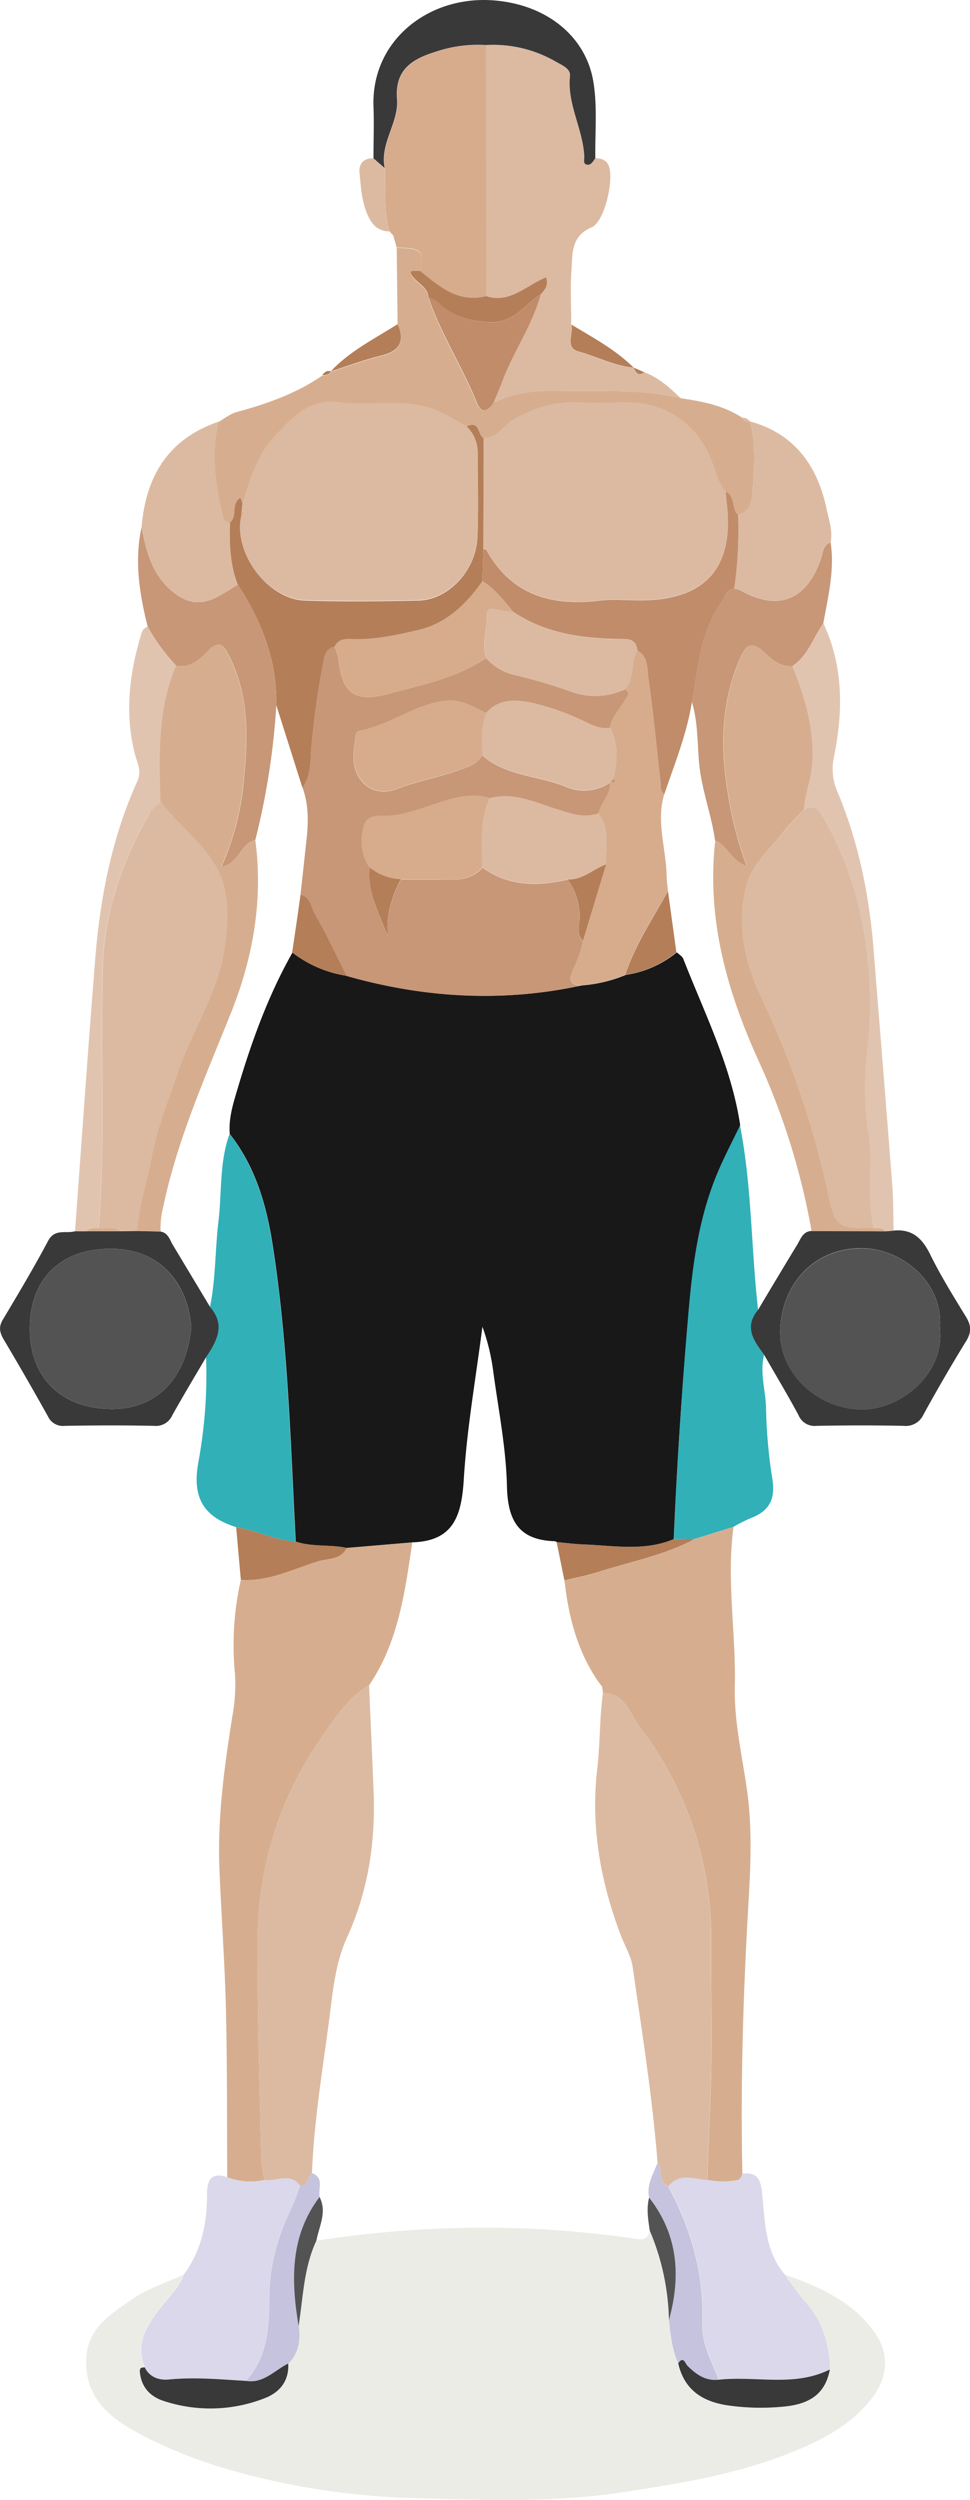 <svg xmlns="http://www.w3.org/2000/svg" viewBox="0 0 249.91 644.05"><title>ex_d2_2_1</title><g id="Layer_2" data-name="Layer 2"><g id="Layer_1-2" data-name="Layer 1"><path d="M202.17,586c8.57,3,16.82,6.59,22.62,14.12,4.76,6.18,4.13,12.76-1,18.79-5.25,6.19-12.09,9.71-19.25,12.64-14.32,5.87-29.43,8.3-44.71,10.6-17.26,2.61-34.48,1.94-51.66,1.48a191.83,191.83,0,0,1-47-6.78,122.77,122.77,0,0,1-24.87-9.64c-7.51-4-14.38-9-14.09-19.28.22-8.16,6.33-11.72,11.75-15.52,4-2.78,8.84-4.31,13.3-6.39-1.12,3.34-3.71,5.63-5.79,8.32-3.53,4.55-6.88,9.27-4.23,15.55-.75.13-1.39-.08-1.25,1.35.4,4.12,3,6.37,6.44,7.42a38.27,38.27,0,0,0,25.85-.86c3.76-1.49,6.18-4.43,5.93-8.87,2.67-2.73,3.17-6.06,2.67-9.66,1.18-7.41,1.3-15,4.59-22a285.48,285.48,0,0,1,34.39-3.21,268.41,268.41,0,0,1,48.31,2.77c1.84.29,2.85-.35,3.18-2.15a62.22,62.22,0,0,1,4.94,23.09c.4,3.79.83,7.58,2.4,11.11,1.65,7.28,6.84,10.14,13.67,10.94a59.47,59.47,0,0,0,14.42.1c6.6-.83,9.92-3.84,11-9.47-.26-6.62-2-12.63-6.67-17.64A67.38,67.38,0,0,1,202.17,586Z" fill="#ebece6"/><path d="M189,393.33c-1.9,13.73.66,27.43.32,41.17-.21,8.84,1.87,17.75,3.13,26.59,1.39,9.77.94,19.58.38,29.32-1.35,23.2-2.08,46.4-1.56,69.63-.12.32-.25.64-.38,1a1.69,1.69,0,0,0-.68.62,20.35,20.35,0,0,1-7.93,0c.1-7.2.5-14.38.77-21.57.5-13.08.09-26.19.16-39.29a89.45,89.45,0,0,0-18.57-56.1c-2.39-3.14-3.58-8.58-9.27-8.5l-.27-1.7-.94-1.24c-5.42-7.85-7.68-16.76-8.73-26.08,2.71-.65,5.48-1.12,8.12-2,8.56-2.8,17.53-4.39,25.57-8.73Z" fill="#d6ae8f"/><path d="M58.55,560.92c-.09-14.3,0-28.6-.33-42.89-.29-12.11-1.18-24.21-1.68-36.31-.56-13.34,1.25-26.49,3.33-39.61a45,45,0,0,0,.67-10.83A76.52,76.52,0,0,1,62.05,407c7.16.48,13.44-2.86,20-4.82,2.47-.74,5.81-.3,7.27-3.41l16.91-1.43c-1.9,12.82-3.58,25.72-11.14,36.83-5.42,3.23-8.85,8.55-12.22,13.42a91.05,91.05,0,0,0-16.48,52.47c-.08,18.9.55,37.8.94,56.7a31.73,31.73,0,0,0,.85,4.86A16.59,16.59,0,0,1,58.55,560.92Z" fill="#d6ae8f"/><path d="M166,95.9c3.74,1.38,6.57,4,9.37,6.7-10.38-2.54-21-1.67-31.48-1.92-5.85-.14-11.47.36-16.75,3.07.75-1.82,1.56-3.61,2.23-5.45,2.83-7.71,7.77-14.49,9.93-22.5.92-1.07,2.09-2,1.37-4.31-5.08,2-9.31,6.81-15.41,4.85l-.09-64.74a32.23,32.23,0,0,1,18,4.27c1.53.87,3.87,1.8,3.67,3.68-.77,7.32,3.37,13.68,3.68,20.75,0,.77-.31,1.92.67,2.12s1.62-.88,2.18-1.68c1.57.09,2.91.4,3.54,2.16,1.24,3.48-1.11,14.21-4.45,15.65-5.48,2.35-4.92,6.89-5.23,11.11-.34,4.63-.06,9.31-.05,14,.61,2.34-1.79,5.93,1.79,6.91,4.78,1.31,9.24,3.72,14.26,4.18l-.08,0C163.8,95.83,164.39,97.07,166,95.9Z" fill="#dcbaa1"/><path d="M189,393.33l-9.88,3.1-5.52.08q1.24-28.63,3.61-57.2c1.08-12.95,2.65-25.78,7.87-37.84,1.7-3.94,3.7-7.75,5.56-11.61,3.08,15.73,2.87,31.79,4.68,47.65-3.68,4.4-1.15,8,1.55,11.53-1.18,4.62.4,9.16.49,13.74A132.07,132.07,0,0,0,199,381.09c.82,5.1-.8,8.22-5.54,10A42.85,42.85,0,0,0,189,393.33Z" fill="#31b0b8"/><path d="M60.84,393.43c-8.29-2.6-11.39-7.46-9.75-16.63a124.44,124.44,0,0,0,2-27.24c2.76-4.08,5.06-8.19,1-12.81,1.51-7.31,1.31-14.79,2.2-22.16s.2-15.18,2.86-22.45c6.51,8.32,9.41,18.14,11,28.28,4,25.41,4.64,51.1,6,76.72C70.85,396.84,66.06,394.24,60.84,393.43Z" fill="#31b0b8"/><path d="M127.16,103.75c5.28-2.71,10.9-3.21,16.75-3.07,10.52.25,21.1-.62,31.48,1.92,5.55.8,11,1.85,15.81,5a1.72,1.72,0,0,0,2.05,1v0c1.55,5.69,1.09,11.52.7,17.25-.17,2.44-.19,5.88-3.79,6.82-1.74-1.65-.61-4.82-3.18-6-1.94-2.17-2.59-5-3.54-7.57-3.48-9.51-11.68-15.37-21.6-15.37-4.31,0-8.63.19-12.93,0-6-.34-11.27,1.45-16.5,4.29-2.71,1.47-4.15,5-7.83,4.79-1.54-.89-1-4.8-4.36-3-3.64-1.9-7-4.18-11.2-5.11-7.24-1.61-14.57-.09-21.75-1-7.58-1-11.68,3.71-16.16,8.35-4.85,5-6.58,11.44-8.66,17.75-.32-.75-.28-2.34-1.5-.43-1.07,1.67,0,4-1.69,5.39-1.42-.13-1.7-1.06-2-2.32-1.8-7.86-2.92-15.71-1-23.72,1.57-.87,3-2.11,4.74-2.57,7.78-2.12,15.3-4.76,22-9.36.88-.09,1.79-.1,2.27-1l-.08,0c4.32-1.38,8.58-3,13-4.08,4.78-1.16,6.2-3.63,4.25-8.1l-.24-19.73c6.47,0,7.42,1,6,6-1,.26-3.91-.8-1.44,2,1.37,1.53,3.52,2.47,3.65,4.92,3.21,9.47,8.73,17.87,12.45,27.11C124.05,106.74,125.75,105.94,127.16,103.75Z" fill="#d6ae8f"/><path d="M108.21,69.8c1.4-5,.45-6-6-6l-.9-3.13-.83-.93-.11-.11c-1.65-5.34-.88-10.85-1.19-16.28-1.36-6.39,3.65-11.71,3.16-17.81-.59-7.4,3.76-10.24,9.71-12.12a34,34,0,0,1,13.16-1.81l.09,64.74C118.06,78.15,113.17,73.88,108.21,69.8Z" fill="#d6ac8d"/><path d="M58.55,560.92a16.62,16.62,0,0,0,9.64.71c3,.44,6.54-2,9.1,1.44-.68,1.83-1.23,3.73-2.07,5.48-3.52,7.34-5.81,15.06-5.83,23.18,0,7.87-.47,15.42-6,21.65-6.6-.38-13.18-1-19.82-.36-2.45.24-5-.49-6.25-3.14-2.65-6.28.7-11,4.23-15.55,2.08-2.69,4.67-5,5.79-8.32,4.53-6.11,6-13.1,6-20.54C53.32,562,54.16,559.39,58.55,560.92Z" fill="#dad8ea"/><path d="M190.87,561c.13-.32.26-.64.38-1,3.67-.45,4.68,1.25,5.07,4.82.78,7.31.66,15,5.85,21.13a67.38,67.38,0,0,0,5,6.81c4.68,5,6.41,11,6.67,17.64-9.2,4.59-19.1,1.58-28.62,2.64-1.74-4.79-4.45-9-4.25-14.71.44-12.35-2.79-24.13-8.74-35.08,2.85-3.64,6.58-1.91,10.07-1.67a20.16,20.16,0,0,0,7.93,0Z" fill="#dad8ea"/><path d="M38.05,161.46c-2.12-8.46-3.47-17-1.58-25.65,1.17,6,2.54,11.81,7.5,16.2,3.52,3.12,7.1,4.07,11.3,2.13,2.1-1,4-2.32,6-3.5,6.17,9.46,10.14,19.61,9.92,31.09a187.71,187.71,0,0,1-5.42,34.71c-3.78.73-4,5.9-8.73,6.9a68.45,68.45,0,0,0,5.74-22c1.15-11.06,1.5-22.12-3.82-32.5-1.46-2.85-2.65-3.94-5.38-1.16-2.15,2.19-4.55,4.48-8.16,3.84A50.92,50.92,0,0,1,38.05,161.46Z" fill="#c79777"/><path d="M214,139.74c1.09,7.12-.67,14-1.89,20.89-2.62,3.7-3.93,8.34-8,11-2.72.15-4.68-1.28-6.55-3-3.79-3.57-5.17-3.2-7.21,1.69-4.59,11-4.79,22.43-2.84,34a98.14,98.14,0,0,0,4.83,18.78c-4.06-1.39-4.89-5.37-8.11-6.56-.95-6.82-3.55-13.29-4.14-20.2-.45-5.18-.28-10.44-1.84-15.49,1.61-8.9,2.15-18.1,7.7-25.84.91-1.28,1.06-3.26,3.2-3.35a5.06,5.06,0,0,1,1.44.34c9.71,5.55,17.05,2.81,20.81-7.69C212,142.67,211.92,140.53,214,139.74Z" fill="#c79777"/><path d="M196.85,349c-2.7-3.55-5.23-7.13-1.55-11.53q5-8.42,10.09-16.81c.91-1.5,1.45-3.42,3.7-3.53l19,.07,2.19-.17c4.77-.45,7.34,2,9.37,6.14,2.7,5.49,5.95,10.73,9.18,16,1.39,2.24,1.53,4,.09,6.33-3.83,6.21-7.48,12.54-11,18.93a5,5,0,0,1-5.11,2.91c-7.48-.16-15-.14-22.43,0a4.48,4.48,0,0,1-4.65-2.75C202.91,359.32,199.82,354.21,196.85,349Zm45.3-6.65c1.13-11.64-9.69-21-20.68-20.78-12.32.28-20.19,9.74-20.47,21.29-.26,10.63,9.26,20.11,20.92,20.27C231.8,363.31,243.42,354,242.15,342.39Z" fill="#393939"/><path d="M54.15,336.75c4,4.62,1.72,8.73-1,12.81-2.93,5-5.94,10-8.76,15.05a4.6,4.6,0,0,1-4.7,2.73c-7.65-.16-15.31-.14-23,0a4.24,4.24,0,0,1-4.34-2.45Q6.77,354.88.9,345c-1-1.75-1.28-3.15-.18-5,4-6.7,8-13.41,11.67-20.31,1.73-3.28,4.6-1.79,6.93-2.49H22.4l8.87,0,4-.07,6.06.14c2,.34,2.38,2.09,3.2,3.46Zm-4.86,5.16c-1-11.59-8.21-20.27-20.87-20.2S7.86,329.24,7.67,341.88c-.19,12.43,7.48,20.94,20.9,21.12C40,363.15,48,355.5,49.29,341.91Z" fill="#393939"/><path d="M22.4,317.21H19.32c1.73-23.46,3.35-46.92,5.23-70.35,1.27-15.75,4.29-31.17,10.86-45.67,1.14-2.53,0-4.54-.59-6.66-2.69-10.29-1.58-20.37,1.33-30.4.32-1.13.56-2.28,1.9-2.67a50.92,50.92,0,0,0,7.38,10.07c-4.82,11.27-4.4,23.13-4,35-1,1-2.36,1.92-3.06,3.15-6.75,12-11.39,24.8-11.88,38.55-.8,22.71.73,45.47-1.11,68.18C24.31,316.48,23.18,316.22,22.4,317.21Z" fill="#e1c4b0"/><path d="M125.19,11.6A34,34,0,0,0,112,13.41c-6,1.88-10.3,4.72-9.71,12.12.49,6.1-4.52,11.42-3.16,17.81L96.22,40.8c0-4.49.17-9,0-13.45-.54-17,14.31-28.6,31.1-27.24,13.81,1.12,23.83,9.53,25.6,21.24,1,6.35.36,12.92.46,19.39-.56.8-1.13,1.89-2.18,1.68s-.64-1.35-.67-2.12c-.31-7.07-4.45-13.43-3.68-20.75.2-1.88-2.14-2.81-3.67-3.68A32.23,32.23,0,0,0,125.19,11.6Z" fill="#393939"/><path d="M214,139.74c-2.12.79-2,2.93-2.59,4.55-3.76,10.5-11.1,13.24-20.81,7.69a5.06,5.06,0,0,0-1.44-.34,103.69,103.69,0,0,0,1-19c3.6-.94,3.62-4.38,3.79-6.82.39-5.73.85-11.56-.7-17.25,11.44,3.16,17.29,11.34,19.67,22.37C213.54,133.83,214.6,136.71,214,139.74Z" fill="#dcbaa1"/><path d="M230.25,317.07l-2.18.17c-.78-1-1.92-.75-3-.84-1.25-5.2-1-10.51-1-15.79a43.87,43.87,0,0,0-.29-7.44,79.34,79.34,0,0,1-.38-23.27,107.78,107.78,0,0,0-1.5-32.48,87.44,87.44,0,0,0-9.76-26.77c-1.11-2-2.37-3.79-5-2.09.19-3.95,1.83-7.59,2.11-11.6.62-9-1.81-17.21-5.1-25.34,4.06-2.65,5.37-7.29,8-11,5.23,11.15,5.07,22.82,2.69,34.49a14.5,14.5,0,0,0,1,9.06c5.42,13,8.13,26.58,9.24,40.54,1.6,20.13,3.24,40.25,4.79,60.39C230.18,309.08,230.14,313.08,230.25,317.07Z" fill="#e1c4b0"/><path d="M61.28,150.64c-2,1.18-3.91,2.53-6,3.5-4.2,1.94-7.78,1-11.3-2.13-5-4.39-6.33-10.19-7.5-16.2,1.06-13.09,6.86-22.72,19.8-27.17-1.92,8-.8,15.86,1,23.72.29,1.26.57,2.19,2,2.32C59.07,140.11,59.31,145.49,61.28,150.64Z" fill="#dcbaa1"/><path d="M60.84,393.43c5.22.81,10,3.41,15.36,3.71,4.26,1.44,8.8.7,13.12,1.64-1.46,3.11-4.8,2.67-7.27,3.41-6.56,2-12.84,5.3-20,4.82Q61.45,400.22,60.84,393.43Z" fill="#b47e58"/><path d="M96.22,40.8l2.94,2.54c.31,5.43-.46,10.94,1.19,16.28C97.74,59.6,96.1,58.23,95,56c-1.8-3.64-2-7.63-2.38-11.52C92.38,42.26,93.66,40.68,96.22,40.8Z" fill="#dcbaa1"/><path d="M102.43,83.52c1.95,4.47.53,6.94-4.25,8.1-4.4,1.06-8.66,2.7-13,4.08C90.1,90.44,96.48,87.29,102.43,83.52Z" fill="#b47e58"/><path d="M163.27,94.72c-5-.46-9.48-2.87-14.26-4.18-3.58-1-1.18-4.57-1.79-6.91C152.82,87,158.57,90.08,163.27,94.72Z" fill="#b47e58"/><path d="M166,95.9c-1.63,1.17-2.22-.07-2.83-1.23Z" fill="#b47e58"/><path d="M85.28,95.67c-.48.94-1.39,1-2.27,1C83.55,95.9,84.2,95.32,85.28,95.67Z" fill="#b47e58"/><path d="M193.25,108.63a1.72,1.72,0,0,1-2.05-1A2.23,2.23,0,0,1,193.25,108.63Z" fill="#dcbaa1"/><path d="M100.46,59.73l.83.93Z" fill="#dcbaa1"/><path d="M167.24,566.17c-.73-3.37,1.11-6.11,2.17-9,1.48,1.8-.06,5,2.78,6.16,5.95,11,9.18,22.73,8.74,35.08-.2,5.74,2.51,9.92,4.25,14.71-3.43.43-5.82-1.37-8.08-3.6-.57-.56-1-2.61-2.36-.61-1.57-3.53-2-7.32-2.4-11.11C175.46,586.46,174.75,575.77,167.24,566.17Z" fill="#c5c3dd"/><path d="M80.38,559.85c3.25,1.24,1.5,4,2,6.17-7.68,10.13-7.34,21.55-5.4,33.24.5,3.6,0,6.93-2.67,9.66-3.54,1.72-6.34,5.22-10.9,4.46,5.56-6.23,6-13.78,6-21.65,0-8.12,2.31-15.84,5.83-23.18.84-1.75,1.39-3.65,2.07-5.48C79.61,563.24,79,560.61,80.38,559.85Z" fill="#c5c3dd"/><path d="M174.74,608.87c1.33-2,1.79,0,2.36.61,2.26,2.23,4.65,4,8.08,3.6,9.52-1.06,19.42,1.95,28.62-2.64-1.05,5.63-4.37,8.64-11,9.47a59.47,59.47,0,0,1-14.42-.1C181.58,619,176.39,616.15,174.74,608.87Z" fill="#393939"/><path d="M63.36,613.38c4.56.76,7.36-2.74,10.9-4.46.25,4.44-2.17,7.38-5.93,8.87a38.27,38.27,0,0,1-25.85.86c-3.4-1-6-3.3-6.44-7.42-.14-1.43.5-1.22,1.25-1.35,1.27,2.65,3.8,3.38,6.25,3.14C50.18,612.37,56.76,613,63.36,613.38Z" fill="#393939"/><path d="M76.93,599.26C75,587.57,74.65,576.15,82.33,566c2,3.9-.12,7.52-.81,11.24C78.23,584.22,78.11,591.85,76.93,599.26Z" fill="#545353"/><path d="M167.24,566.17c7.51,9.6,8.22,20.29,5.1,31.59a62.22,62.22,0,0,0-4.94-23.09C167,571.84,166.49,569,167.24,566.17Z" fill="#545353"/><path d="M172.19,563.29c-2.84-1.19-1.3-4.36-2.78-6.16-1.33-16.87-4-33.57-6.4-50.31-.4-2.88-2.07-5.57-3.12-8.36-5.22-13.86-7.75-28-6-42.93.75-6.4.56-12.93,1.45-19.36,5.69-.08,6.88,5.36,9.27,8.5a89.45,89.45,0,0,1,18.57,56.1c-.07,13.1.34,26.21-.16,39.29-.27,7.19-.67,14.37-.77,21.57C178.77,561.38,175,559.65,172.19,563.29Z" fill="#dcbaa1"/><path d="M145.41,407.15q-1-4.93-2-9.87c2.28.2,4.57.51,6.86.6,7.81.28,15.7,1.83,23.31-1.37l5.52-.08c-8,4.34-17,5.93-25.57,8.73C150.89,406,148.12,406.5,145.41,407.15Z" fill="#b47e58"/><path d="M155.08,434.47c-.31-.41-.63-.82-.94-1.24C154.45,433.65,154.77,434.06,155.08,434.47Z" fill="#dcbaa1"/><path d="M190.87,561l-.68.62A1.69,1.69,0,0,1,190.87,561Z" fill="#dcbaa1"/><path d="M173.58,396.51c-7.61,3.2-15.5,1.65-23.31,1.37-2.29-.09-4.58-.4-6.86-.6-.15-.08-.29-.22-.44-.22-9.23-.27-12.16-5.2-12.36-14.12-.22-9.9-2.2-19.76-3.53-29.62a54.55,54.55,0,0,0-2.79-11.53c-1.67,13.11-4,26.17-4.8,39.33-.57,9.27-2.55,15.91-13.25,16.23l-16.92,1.43c-4.32-.94-8.86-.2-13.12-1.64-1.35-25.62-2-51.31-6-76.72-1.59-10.14-4.49-20-11-28.27-.36-4.23,1-8.21,2.15-12.14,3.57-11.95,7.81-23.67,14-34.61a30.19,30.19,0,0,0,14,6c20,5.68,40.09,6.87,60.46,2.48a36.26,36.26,0,0,0,11.37-2.7,27,27,0,0,0,13.19-5.83c.57.54,1.4,1,1.66,1.65,5.5,14.08,12.39,27.69,14.67,42.87-1.86,3.86-3.86,7.67-5.56,11.61-5.22,12.06-6.79,24.89-7.87,37.84Q174.82,367.87,173.58,396.51Z" fill="#181818"/><path d="M80.38,559.85c-1.36.76-.77,3.39-3.09,3.22-2.56-3.46-6.06-1-9.1-1.44a30.59,30.59,0,0,1-.86-4.86c-.39-18.9-1-37.8-.94-56.7A91.05,91.05,0,0,1,82.87,447.6c3.37-4.87,6.8-10.19,12.22-13.42.38,9.09.8,18.19,1.16,27.29.53,13.1-1.4,25.82-6.89,37.77-3,6.66-3.59,13.72-4.5,20.73C83.13,533.24,80.89,546.45,80.38,559.85Z" fill="#dcbaa1"/><path d="M127.16,103.75c-1.41,2.19-3.11,3-4.29,0-3.72-9.24-9.24-17.64-12.45-27.11a5,5,0,0,1,2.94,1.68C116.9,81.65,121,82.64,125.9,83c6.44.45,9.17-4.43,13.42-7.18-2.16,8-7.1,14.79-9.93,22.5C128.72,100.14,127.91,101.93,127.16,103.75Z" fill="#c18c6a"/><path d="M139.32,75.8c-4.25,2.75-7,7.63-13.42,7.18-4.9-.34-9-1.33-12.54-4.61a5,5,0,0,0-2.94-1.68c-.13-2.45-2.28-3.39-3.65-4.92-2.47-2.77.42-1.71,1.44-2,5,4.08,9.85,8.35,17.07,6.54,6.1,2,10.33-2.85,15.41-4.85C141.41,73.75,140.24,74.73,139.32,75.8Z" fill="#b47e58"/><path d="M124.58,112.75c3.68.21,5.12-3.32,7.83-4.79,5.23-2.84,10.49-4.63,16.5-4.29,4.3.24,8.62,0,12.93,0,9.92,0,18.12,5.86,21.6,15.37.95,2.62,1.6,5.4,3.54,7.57.07.82.11,1.65.21,2.47,2.17,16.94-5.33,25.53-22.3,25.55-3.48,0-7-.35-10.43.06-12.34,1.48-22.61-1.37-29.09-12.93-.14-.24-.57-.32-.86-.48Q124.56,127.05,124.58,112.75Z" fill="#dcbaa1"/><path d="M62.45,129.72c2.08-6.31,3.81-12.73,8.66-17.75,4.48-4.64,8.58-9.3,16.16-8.35,7.18.89,14.51-.63,21.75,1,4.18.93,7.56,3.21,11.2,5.11a9.24,9.24,0,0,1,2.87,6.64c0,7.29.22,14.59-.06,21.88-.33,8.5-7.43,16.17-15.18,16.36-9.78.24-19.57.3-29.35,0s-18.61-12.55-16.3-22c.72-.27.82-.59.08-1Z" fill="#dcbaa1"/><path d="M62.45,129.72c-.06.65-.12,1.31-.17,2a2.94,2.94,0,0,0-.08,1c-2.31,9.4,6.6,21.67,16.3,22s19.57.22,29.35,0c7.75-.19,14.85-7.86,15.18-16.36.28-7.29.07-14.59.06-21.88a9.24,9.24,0,0,0-2.87-6.64c3.39-1.76,2.82,2.15,4.36,3q0,14.3-.07,28.59l-.24,8.36c-4.21,6-9.25,10.89-16.65,12.61-5.32,1.24-10.66,2.4-16.19,2.33-2,0-4.11-.39-5.23,1.93-2.28.43-2.58,2.29-2.91,4.08a210.47,210.47,0,0,0-3.07,21.92c-.27,3.49-.06,7.19-2.3,10.28L71.2,181.73c.22-11.48-3.75-21.63-9.92-31.09-2-5.15-2.21-10.53-2-16,1.69-1.44.62-3.72,1.69-5.39C62.17,127.38,62.13,129,62.45,129.72Z" fill="#b47e58"/><path d="M124.27,149.7l.24-8.36c.29.15.72.23.86.47,6.48,11.56,16.75,14.41,29.09,12.93,3.43-.41,6.95-.06,10.43-.06,17,0,24.47-8.61,22.3-25.55-.1-.82-.14-1.65-.21-2.47,2.57,1.2,1.44,4.37,3.18,6a103.69,103.69,0,0,1-1,19c-2.14.09-2.29,2.07-3.2,3.35-5.55,7.74-6.09,16.94-7.7,25.84-1.3,8.24-4.45,15.92-7.1,23.75-1.11-.79-.89-2-1-3.14-1-8.95-1.83-17.93-3.13-26.85-.35-2.37.06-5.46-2.83-7-.32-3.47-3-2.92-5.22-3-9.5-.19-18.68-1.55-26.79-7C129.79,154.78,127.57,151.7,124.27,149.7Z" fill="#c18c6a"/><path d="M65.78,216.44c2.06,15.51-.61,30.41-6.36,44.75-6.54,16.3-13.71,32.35-17.35,49.66a23.36,23.36,0,0,0-.71,6.38l-6.06-.14c.42-6.44,2.58-12.54,3.72-18.79,1.4-7.73,4.36-14.77,6.79-22.07,3.59-10.76,10.31-20.33,12-31.81,1.11-7.34,1.39-15.12-2.25-21.3s-9.81-10.74-14.2-16.61c-.37-11.85-.79-23.71,4-35,3.61.64,6-1.65,8.16-3.84,2.73-2.78,3.92-1.69,5.38,1.16,5.32,10.38,5,21.44,3.82,32.5a68.45,68.45,0,0,1-5.74,22C61.82,222.34,62,217.17,65.78,216.44Z" fill="#d6ae8f"/><path d="M209.09,317.17a180.88,180.88,0,0,0-13.67-43.92c-8.2-18.06-13.41-36.65-11.14-56.73,3.22,1.19,4.05,5.17,8.11,6.56a98.14,98.14,0,0,1-4.83-18.78c-1.95-11.6-1.75-23,2.84-34,2-4.89,3.42-5.26,7.21-1.69,1.87,1.76,3.83,3.19,6.55,3,3.29,8.13,5.72,16.36,5.1,25.34-.28,4-1.92,7.65-2.11,11.6-1.9,2.07-4,4-5.67,6.23-3.36,4.42-7.85,8-9.26,13.86-2.41,10-.24,19.31,3.95,28.33a229.65,229.65,0,0,1,16.77,48.42c2.36,10.93,2.19,11,12.17,11,1,.09,2.18-.17,3,.84Z" fill="#d6ae8f"/><path d="M242.15,342.39c1.27,11.63-10.35,20.92-20.23,20.78-11.66-.16-21.18-9.64-20.92-20.27.28-11.55,8.15-21,20.47-21.29C232.46,321.35,243.28,330.75,242.15,342.39Z" fill="#545353"/><path d="M41.4,206.51C45.79,212.38,52,217,55.6,223.12s3.36,14,2.25,21.3c-1.73,11.48-8.45,21.05-12,31.81-2.43,7.3-5.39,14.34-6.79,22.07-1.14,6.25-3.3,12.35-3.72,18.79l-4,.07c-1.82-1.44-3.95-.49-5.92-.77,1.84-22.71.31-45.47,1.11-68.18.49-13.75,5.13-26.57,11.88-38.55C39,208.43,40.37,207.55,41.4,206.51Z" fill="#dcbaa1"/><path d="M49.29,341.91C48,355.5,40,363.15,28.57,363c-13.42-.18-21.09-8.69-20.9-21.12.19-12.64,8.1-20.1,20.75-20.17S48.24,330.32,49.29,341.91Z" fill="#545353"/><path d="M25.35,316.39c2,.28,4.1-.67,5.92.77l-8.87,0C23.18,316.22,24.31,316.48,25.35,316.39Z" fill="#d6ae8f"/><path d="M225.11,316.4c-10,0-9.81-.07-12.17-11A229.65,229.65,0,0,0,196.17,257c-4.19-9-6.36-18.29-3.95-28.33,1.41-5.88,5.9-9.44,9.26-13.86,1.69-2.23,3.77-4.16,5.67-6.23,2.67-1.7,3.93.11,5,2.09A87.44,87.44,0,0,1,222,237.42a107.78,107.78,0,0,1,1.5,32.48,79.34,79.34,0,0,0,.38,23.27,43.87,43.87,0,0,1,.29,7.44C224.15,305.89,223.86,311.2,225.11,316.4Z" fill="#dcbaa1"/><path d="M77.92,202.85c2.24-3.09,2-6.79,2.3-10.28a210.47,210.47,0,0,1,3.07-21.92c.33-1.79.63-3.65,2.91-4.08a16.53,16.53,0,0,1,1,3.28c.91,8.78,4.18,11.23,12.73,8.94,8.71-2.33,17.66-4.08,25.34-9.25a13.72,13.72,0,0,0,7.42,4.38,140.14,140.14,0,0,1,13.69,4,18.21,18.21,0,0,0,14.75-.39c1.41,1,.52,1.82-.08,2.82-1.38,2.34-3.5,4.29-3.89,7.16-2.24.38-4.16-.49-6.14-1.43a64.48,64.48,0,0,0-13.93-5c-4.36-.92-8.51-1.1-11.83,2.6-3.36-1.56-6.36-3.64-10.56-3.15-8.08,1-14.47,6.43-22.34,7.78a1,1,0,0,0-.62.73c-.56,3.74-1.46,7.58.65,11.08,2.35,3.91,6.4,4.5,10.07,3.08,5-1.92,10.19-2.86,15.18-4.6,2.46-.86,5.15-1.47,6.59-4,6.18,5.4,14.45,5.21,21.56,8.09a11.78,11.78,0,0,0,11.39-1.08c.18,3.1-2.36,5.18-3,8-3.64,1.32-6.9.12-10.42-1-5.65-1.74-11.25-4.57-17.51-2.95-4.09-1.23-8-.48-12,.76-5.14,1.59-10.45,3.91-15.62,3.78-4.65-.13-4.89,2-5.35,4.94a11.92,11.92,0,0,0,2,8.46c-.77,6.55,2.56,12,4.69,17.82-.59-5.42.91-10.22,3.31-14.82,3.09,0,6.19,0,9.29,0,4.19,0,8.52.66,11.71-3.08,6.78,4.9,14.26,4.86,22,3.09a16,16,0,0,1,3,10.2c0,1.87-.81,4,.86,5.65-.34,2.77-1.58,5.24-2.7,7.75-1,2.3-.4,3.64,2.28,3.71-20.37,4.39-40.5,3.2-60.46-2.48-2.7-5.35-5.22-10.83-8.23-16-1-1.66-1-4.29-3.62-4.82q.75-6.83,1.49-13.64C79.45,212.17,79.62,207.44,77.92,202.85Z" fill="#c79777"/><path d="M149.73,253.87c-2.68-.07-3.31-1.41-2.28-3.71,1.12-2.51,2.36-5,2.7-7.75q3-9.87,6-19.73c-.26-4.46,1.14-9.16-2-13.18.66-2.78,3.2-4.86,3-8l0,0c.47-.23,2,.49,1-1.07.91-4.43,1.19-8.81-1-13,.39-2.87,2.51-4.82,3.89-7.16.6-1,1.49-1.83.08-2.82,2.46-2.85,1.25-6.84,3.08-9.89,2.89,1.52,2.48,4.61,2.83,7,1.3,8.92,2.15,17.9,3.13,26.85.13,1.14-.09,2.35,1,3.14-2.14,6.93.35,13.72.57,20.58,0,1.48.24,2.94.36,4.41-3.91,7.08-8.49,13.82-11,21.6A36.26,36.26,0,0,1,149.73,253.87Z" fill="#d6ac8d"/><path d="M77.42,230.56c2.59.53,2.65,3.16,3.62,4.82,3,5.18,5.53,10.66,8.23,16a30.19,30.19,0,0,1-14-6Q76.38,238,77.42,230.56Z" fill="#b47e58"/><path d="M161.1,251.17c2.54-7.78,7.12-14.52,11-21.6l2.16,15.77A27,27,0,0,1,161.1,251.17Z" fill="#b47e58"/><path d="M62.2,132.66a2.94,2.94,0,0,1,.08-1C63,132.07,62.92,132.39,62.2,132.66Z" fill="#d6ae8f"/><path d="M125.28,169.54c-7.68,5.17-16.63,6.92-25.34,9.25-8.55,2.29-11.82-.16-12.73-8.94a16.53,16.53,0,0,0-1-3.28c1.12-2.32,3.28-2,5.23-1.93,5.53.07,10.87-1.09,16.19-2.33,7.4-1.72,12.44-6.64,16.65-12.61,3.3,2,5.52,5.08,7.94,8-1.46-.21-2.93-.35-4.36-.66s-2.57-.11-2.48,1.4C125.58,162.12,124,165.82,125.28,169.54Z" fill="#d6ac8d"/><path d="M125.28,169.54c-1.24-3.72.3-7.42.09-11.15-.09-1.51,1.14-1.7,2.48-1.4s2.9.45,4.36.66c8.11,5.44,17.29,6.8,26.79,7,2.22.05,4.9-.5,5.22,3-1.83,3-.62,7-3.08,9.89a18.21,18.21,0,0,1-14.75.39,140.14,140.14,0,0,0-13.69-4A13.72,13.72,0,0,1,125.28,169.54Z" fill="#dcbaa1"/><path d="M154.17,209.5c3.14,4,1.74,8.72,2,13.17-3.34,1.22-6,4.1-9.92,3.89-7.72,1.77-15.2,1.81-22-3.09.09-6-.85-12.17,2-17.89,6.26-1.62,11.86,1.21,17.51,2.95C147.27,209.62,150.53,210.82,154.17,209.5Z" fill="#dcbaa1"/><path d="M157.17,187.48c2.19,4.2,1.91,8.58,1,13l-1,1.07,0,0a11.78,11.78,0,0,1-11.39,1.08c-7.11-2.88-15.38-2.69-21.56-8.08.05-3.66-.36-7.36,1-10.89,3.32-3.7,7.47-3.52,11.83-2.6a64.48,64.48,0,0,1,13.93,5C153,187,154.93,187.86,157.17,187.48Z" fill="#dcbaa1"/><path d="M125.27,183.65c-1.39,3.53-1,7.23-1,10.89-1.44,2.56-4.13,3.17-6.59,4-5,1.74-10.2,2.68-15.18,4.6-3.67,1.42-7.72.83-10.07-3.08-2.11-3.5-1.21-7.34-.65-11.08a1,1,0,0,1,.62-.73c7.87-1.35,14.26-6.82,22.34-7.78C118.91,180,121.91,182.09,125.27,183.65Z" fill="#d6ac8d"/><path d="M126.24,205.58c-2.82,5.72-1.88,11.86-2,17.89-3.19,3.74-7.52,3.13-11.71,3.08-3.1,0-6.2,0-9.29,0a13.8,13.8,0,0,1-8-3,11.92,11.92,0,0,1-2-8.46c.46-3,.7-5.07,5.35-4.94,5.17.13,10.48-2.19,15.62-3.78C118.25,205.1,122.15,204.35,126.24,205.58Z" fill="#d6ac8d"/><path d="M146.25,226.56c3.89.21,6.58-2.67,9.92-3.89q-3,9.87-6,19.74c-1.67-1.66-.91-3.78-.86-5.65A16,16,0,0,0,146.25,226.56Z" fill="#b47e58"/><path d="M95.27,223.52a13.8,13.8,0,0,0,8,3c-2.4,4.6-3.9,9.4-3.31,14.82C97.83,235.49,94.5,230.07,95.27,223.52Z" fill="#b47e58"/><path d="M157.17,201.56l1-1.07C159.13,202.05,157.64,201.33,157.17,201.56Z" fill="#c79777"/></g></g></svg>